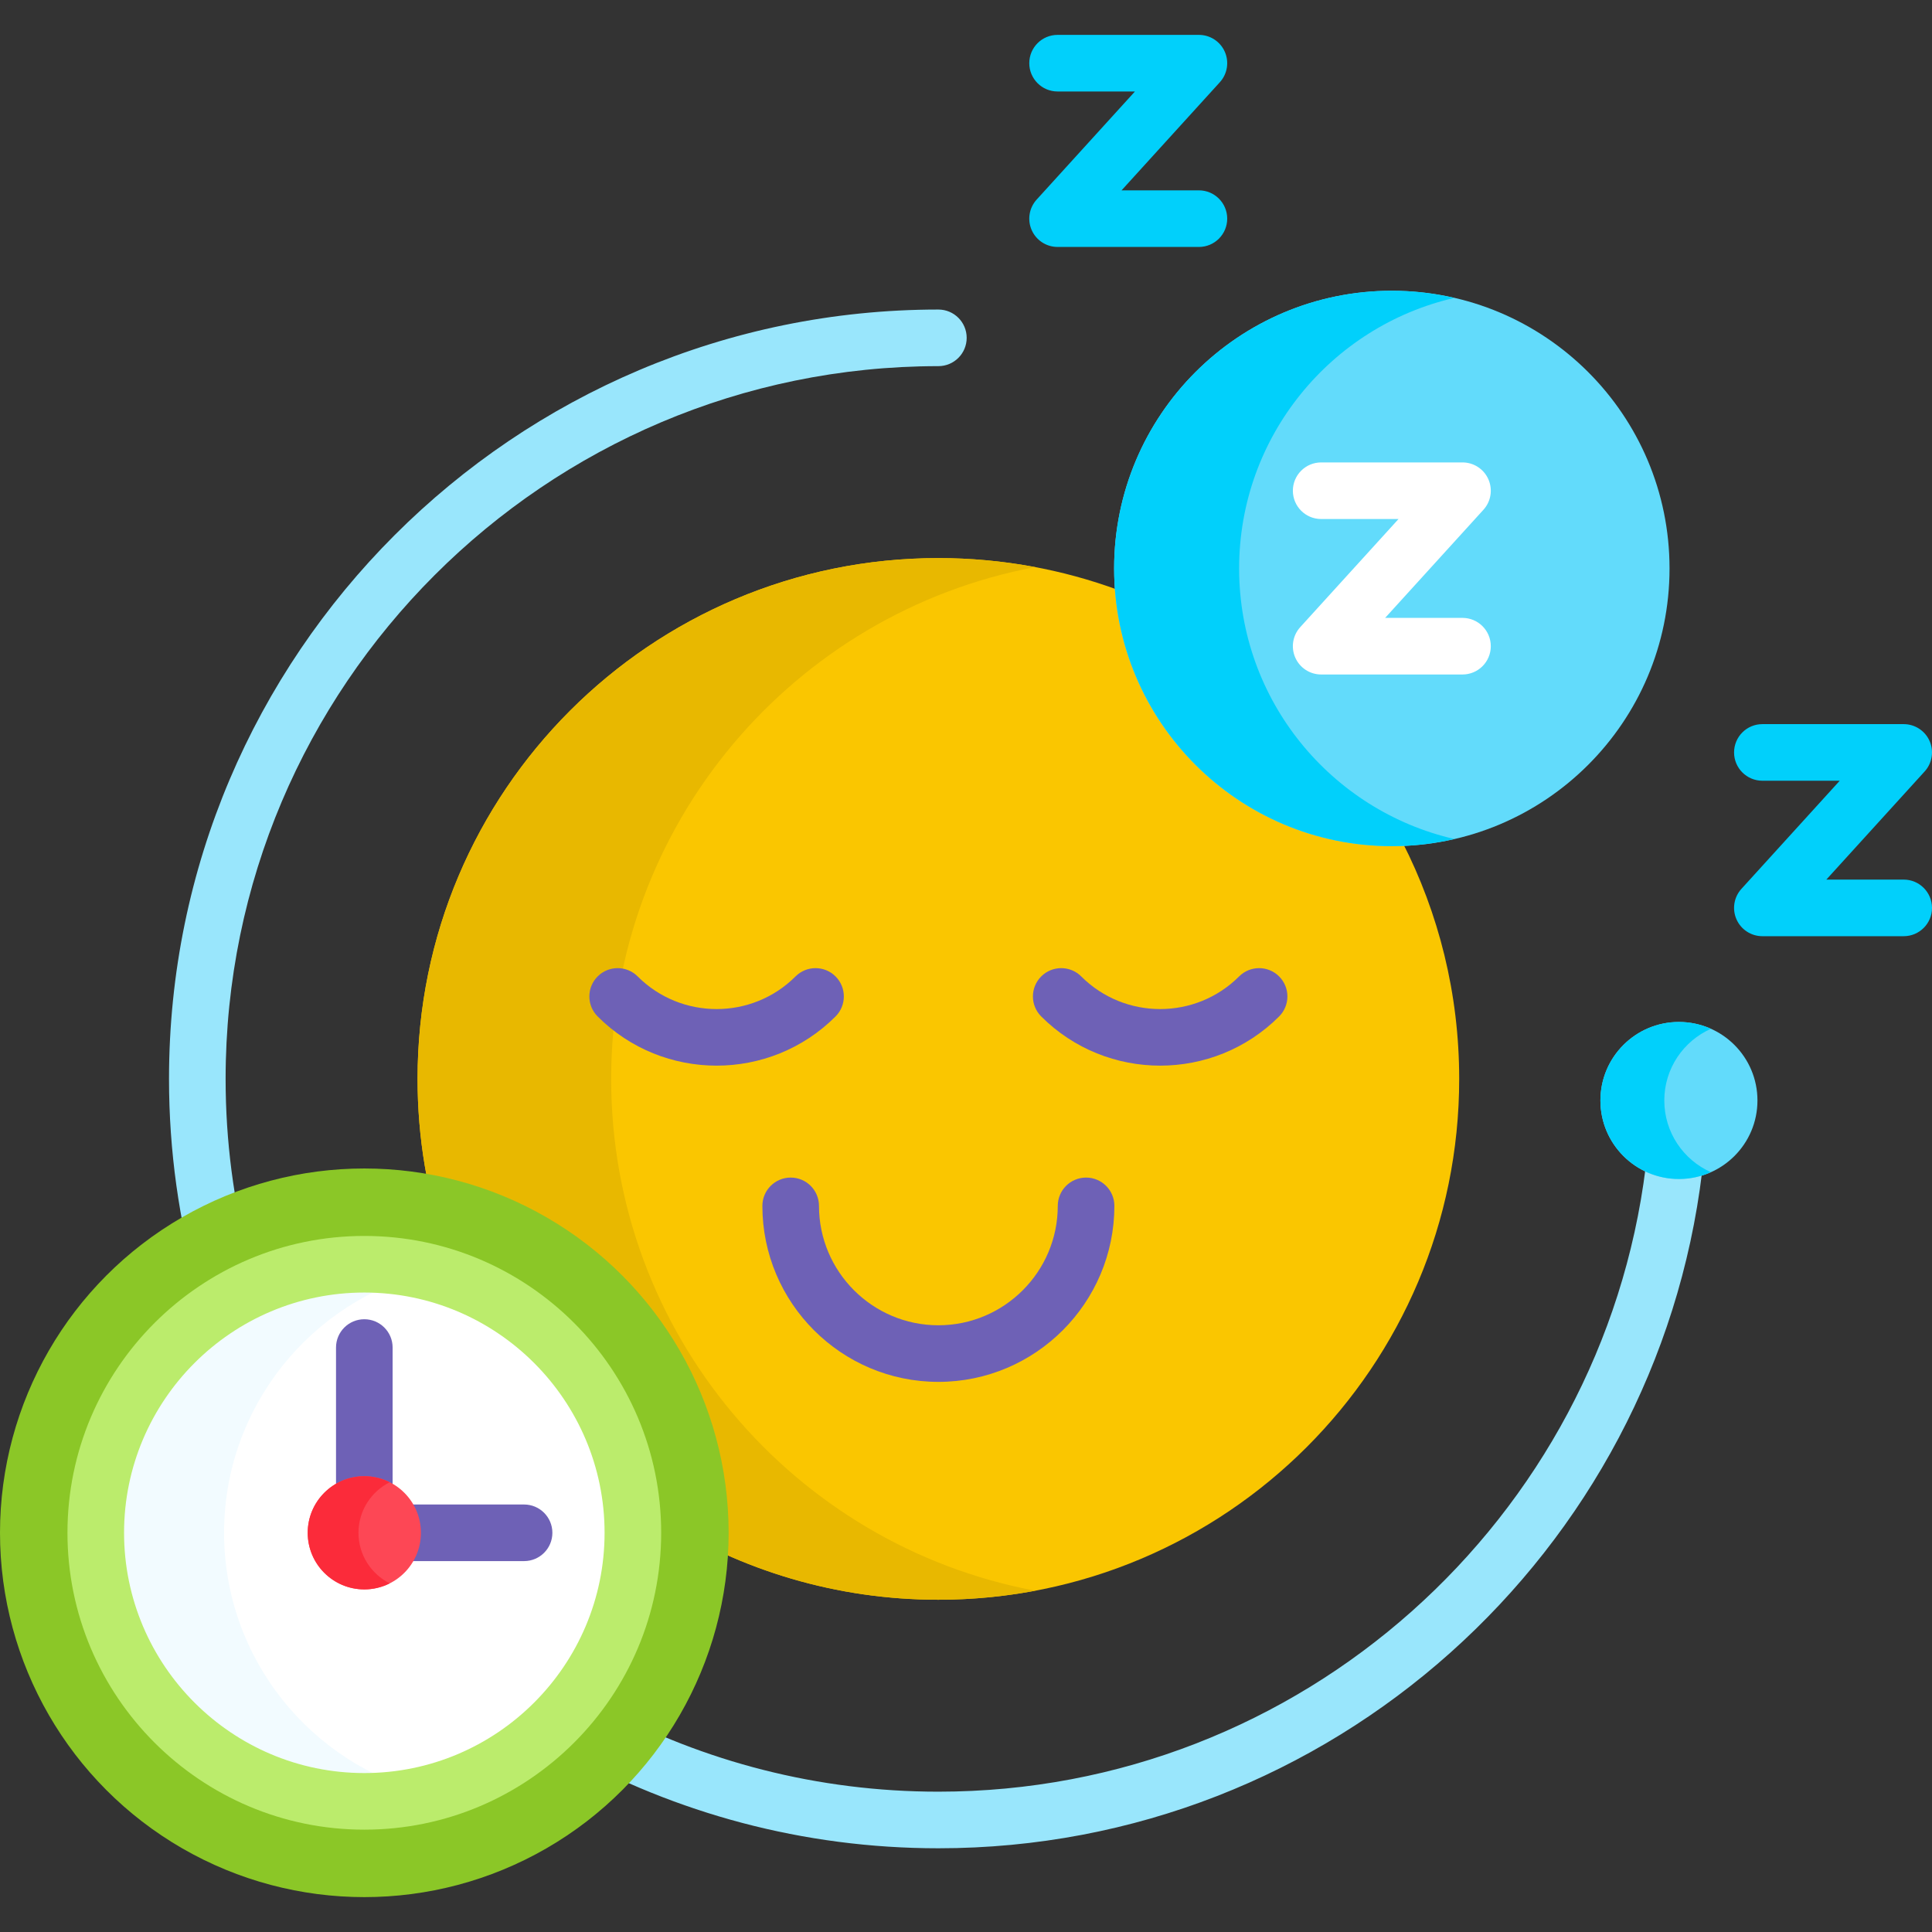 <svg id="Capa_1" enable-background="new 0 0 512 512" height="512" viewBox="0 0 512 512" width="512" xmlns="http://www.w3.org/2000/svg"><rect x="0" y="0" width="512" height="512" fill="#333333" stroke="none"/><g><path d="m368.85 223.241c-38.086 0-69.392-29.486-72.345-66.826-14.901-5.505-31.011-8.515-47.825-8.515-76.228 0-138.023 61.795-138.023 138.023 0 15.616 2.597 30.624 7.376 44.621 31.895 9.07 55.592 37.786 57.098 72.185 21.293 13.436 46.51 21.217 73.549 21.217 76.228 0 138.023-61.795 138.023-138.023 0-22.598-5.432-43.926-15.059-62.753-.929.035-1.857.071-2.794.071z" fill="#fac600"/><g><path d="m161.966 285.923c0-67.461 48.401-123.608 112.369-135.633-8.314-1.563-16.887-2.39-25.654-2.39-76.228 0-138.023 61.795-138.023 138.023 0 15.616 2.597 30.624 7.376 44.621 31.895 9.071 55.592 37.786 57.098 72.185 21.293 13.436 46.51 21.217 73.549 21.217 8.768 0 17.341-.827 25.654-2.39-63.968-12.026-112.369-68.173-112.369-135.633z" fill="#e8b800"/></g><g fill="#99e6fc"><path d="m65.927 333.742c-4.001-15.279-6.138-31.303-6.138-47.819 0-104.155 84.736-188.891 188.891-188.891 4.143 0 7.5-3.358 7.5-7.5s-3.357-7.5-7.5-7.5c-112.426 0-203.891 91.465-203.891 203.891 0 19.128 2.653 37.646 7.601 55.213 4.237-2.885 8.766-5.37 13.537-7.394z"/><path d="m444.936 311.449c-3.17 0-6.157-.767-8.817-2.096-11.575 93.139-91.217 165.46-187.439 165.46-32.035 0-62.227-8.026-88.688-22.158-3.048 4.152-6.488 7.997-10.274 11.475 29.324 16.349 63.071 25.683 98.961 25.683 104.122 0 190.254-78.457 202.411-179.355-1.939.636-4.005.991-6.154.991z"/></g><g><path d="m248.68 366.211c-25.718 0-46.641-20.923-46.641-46.641 0-4.142 3.357-7.5 7.5-7.5s7.5 3.358 7.5 7.5c0 17.447 14.194 31.641 31.641 31.641s31.642-14.194 31.642-31.641c0-4.142 3.357-7.5 7.5-7.5s7.5 3.358 7.5 7.5c-.001 25.718-20.924 46.641-46.642 46.641z" fill="#6e61b6"/></g><g><g><path d="m189.905 282.406c-11.416 0-22.832-4.345-31.522-13.036-2.93-2.929-2.93-7.677-.001-10.606 2.93-2.929 7.679-2.93 10.606 0 11.535 11.533 30.3 11.535 41.835 0 2.928-2.93 7.677-2.929 10.606 0s2.929 7.678 0 10.606c-8.691 8.69-20.107 13.036-31.524 13.036z" fill="#6e61b6"/></g><g><path d="m307.454 282.406c-11.416 0-22.832-4.345-31.522-13.036-2.93-2.929-2.93-7.677-.001-10.606 2.93-2.929 7.679-2.93 10.606 0 11.535 11.533 30.3 11.535 41.835 0 2.929-2.93 7.678-2.929 10.606 0 2.929 2.929 2.929 7.678 0 10.606-8.691 8.69-20.107 13.036-31.524 13.036z" fill="#6e61b6"/></g></g><g><g><circle cx="368.849" cy="150.647" fill="#62dbfb" r="73.594"/></g><g><path d="m328.382 150.647c0-34.947 24.366-64.183 57.031-71.699-5.326-1.226-10.865-1.895-16.563-1.895-40.645 0-73.594 32.949-73.594 73.594s32.949 73.594 73.594 73.594c5.698 0 11.237-.669 16.563-1.895-32.665-7.517-57.031-36.753-57.031-71.699z" fill="#01d0fb"/></g><g><path d="m387.577 178.747h-37.455c-2.969 0-5.658-1.751-6.858-4.466-1.201-2.715-.688-5.883 1.309-8.079l26.051-28.656h-20.501c-4.143 0-7.5-3.358-7.5-7.5s3.357-7.5 7.5-7.5h37.455c2.969 0 5.658 1.751 6.858 4.466 1.201 2.715.688 5.883-1.309 8.079l-26.051 28.656h20.501c4.143 0 7.5 3.358 7.5 7.5s-3.357 7.5-7.5 7.5z" fill="#fff"/></g></g><g><path d="m317.723 65.445h-37.455c-2.969 0-5.658-1.751-6.858-4.466-1.201-2.715-.688-5.883 1.309-8.079l26.051-28.656h-20.501c-4.143 0-7.5-3.358-7.5-7.5s3.357-7.5 7.5-7.5h37.455c2.969 0 5.658 1.751 6.858 4.466 1.201 2.715.688 5.883-1.309 8.079l-26.051 28.656h20.501c4.143 0 7.5 3.358 7.5 7.5s-3.358 7.5-7.5 7.5z" fill="#01d0fb"/></g><g><path d="m504.5 248.102h-37.455c-2.969 0-5.658-1.751-6.858-4.466-1.201-2.715-.688-5.883 1.309-8.079l26.051-28.656h-20.501c-4.143 0-7.5-3.358-7.5-7.5s3.357-7.5 7.5-7.5h37.454c2.969 0 5.658 1.751 6.858 4.466 1.201 2.715.688 5.883-1.309 8.079l-26.051 28.656h20.502c4.143 0 7.5 3.358 7.5 7.5s-3.357 7.5-7.5 7.5z" fill="#01d0fb"/></g><g><circle cx="96.548" cy="406.208" fill="#8bc727" r="96.548"/></g><g><path d="m96.548 477.379c-39.244 0-71.17-31.927-71.17-71.171s31.927-71.171 71.17-71.171 71.171 31.927 71.171 71.171-31.927 71.171-71.171 71.171z" fill="#fff"/></g><g><path d="m59.383 406.208c0-33.384 23.11-61.459 54.168-69.103-5.452-1.342-11.143-2.068-17.003-2.068-39.244 0-71.17 31.927-71.17 71.171s31.927 71.171 71.17 71.171c5.86 0 11.551-.726 17.003-2.068-31.059-7.644-54.168-35.719-54.168-69.103z" fill="#f2fbff"/></g><g><path d="m96.548 484.879c-43.379 0-78.67-35.292-78.67-78.671s35.291-78.671 78.67-78.671c43.38 0 78.672 35.292 78.672 78.671s-35.292 78.671-78.672 78.671zm0-142.342c-35.107 0-63.67 28.562-63.67 63.671s28.562 63.671 63.67 63.671 63.672-28.562 63.672-63.671-28.564-63.671-63.672-63.671z" fill="#bbec6c"/></g><g fill="#6e61b6"><path d="m96.548 392.208c2.76 0 5.329.814 7.5 2.198v-37.293c0-4.142-3.357-7.5-7.5-7.5s-7.5 3.358-7.5 7.5v37.293c2.171-1.384 4.74-2.198 7.5-2.198z"/><path d="m138.886 398.708h-30.536c1.385 2.171 2.198 4.74 2.198 7.5s-.814 5.329-2.198 7.5h30.536c4.143 0 7.5-3.358 7.5-7.5s-3.358-7.5-7.5-7.5z"/></g><g><circle cx="96.548" cy="406.208" fill="#fd4755" r="15"/></g><path d="m95 406.208c0-5.863 3.371-10.927 8.274-13.394-2.025-1.019-4.305-1.606-6.726-1.606-8.284 0-15 6.716-15 15s6.716 15 15 15c2.421 0 4.701-.587 6.726-1.606-4.903-2.467-8.274-7.531-8.274-13.394z" fill="#fb2b3a"/><g><circle cx="444.935" cy="291.64" fill="#62dbfb" r="20.809"/></g><g><path d="m441.057 291.64c0-8.475 5.074-15.753 12.344-18.998-2.588-1.155-5.448-1.811-8.465-1.811-11.493 0-20.809 9.317-20.809 20.809 0 11.493 9.317 20.809 20.809 20.809 3.018 0 5.877-.656 8.465-1.811-7.27-3.245-12.344-10.523-12.344-18.998z" fill="#01d0fb"/></g></g></svg>
